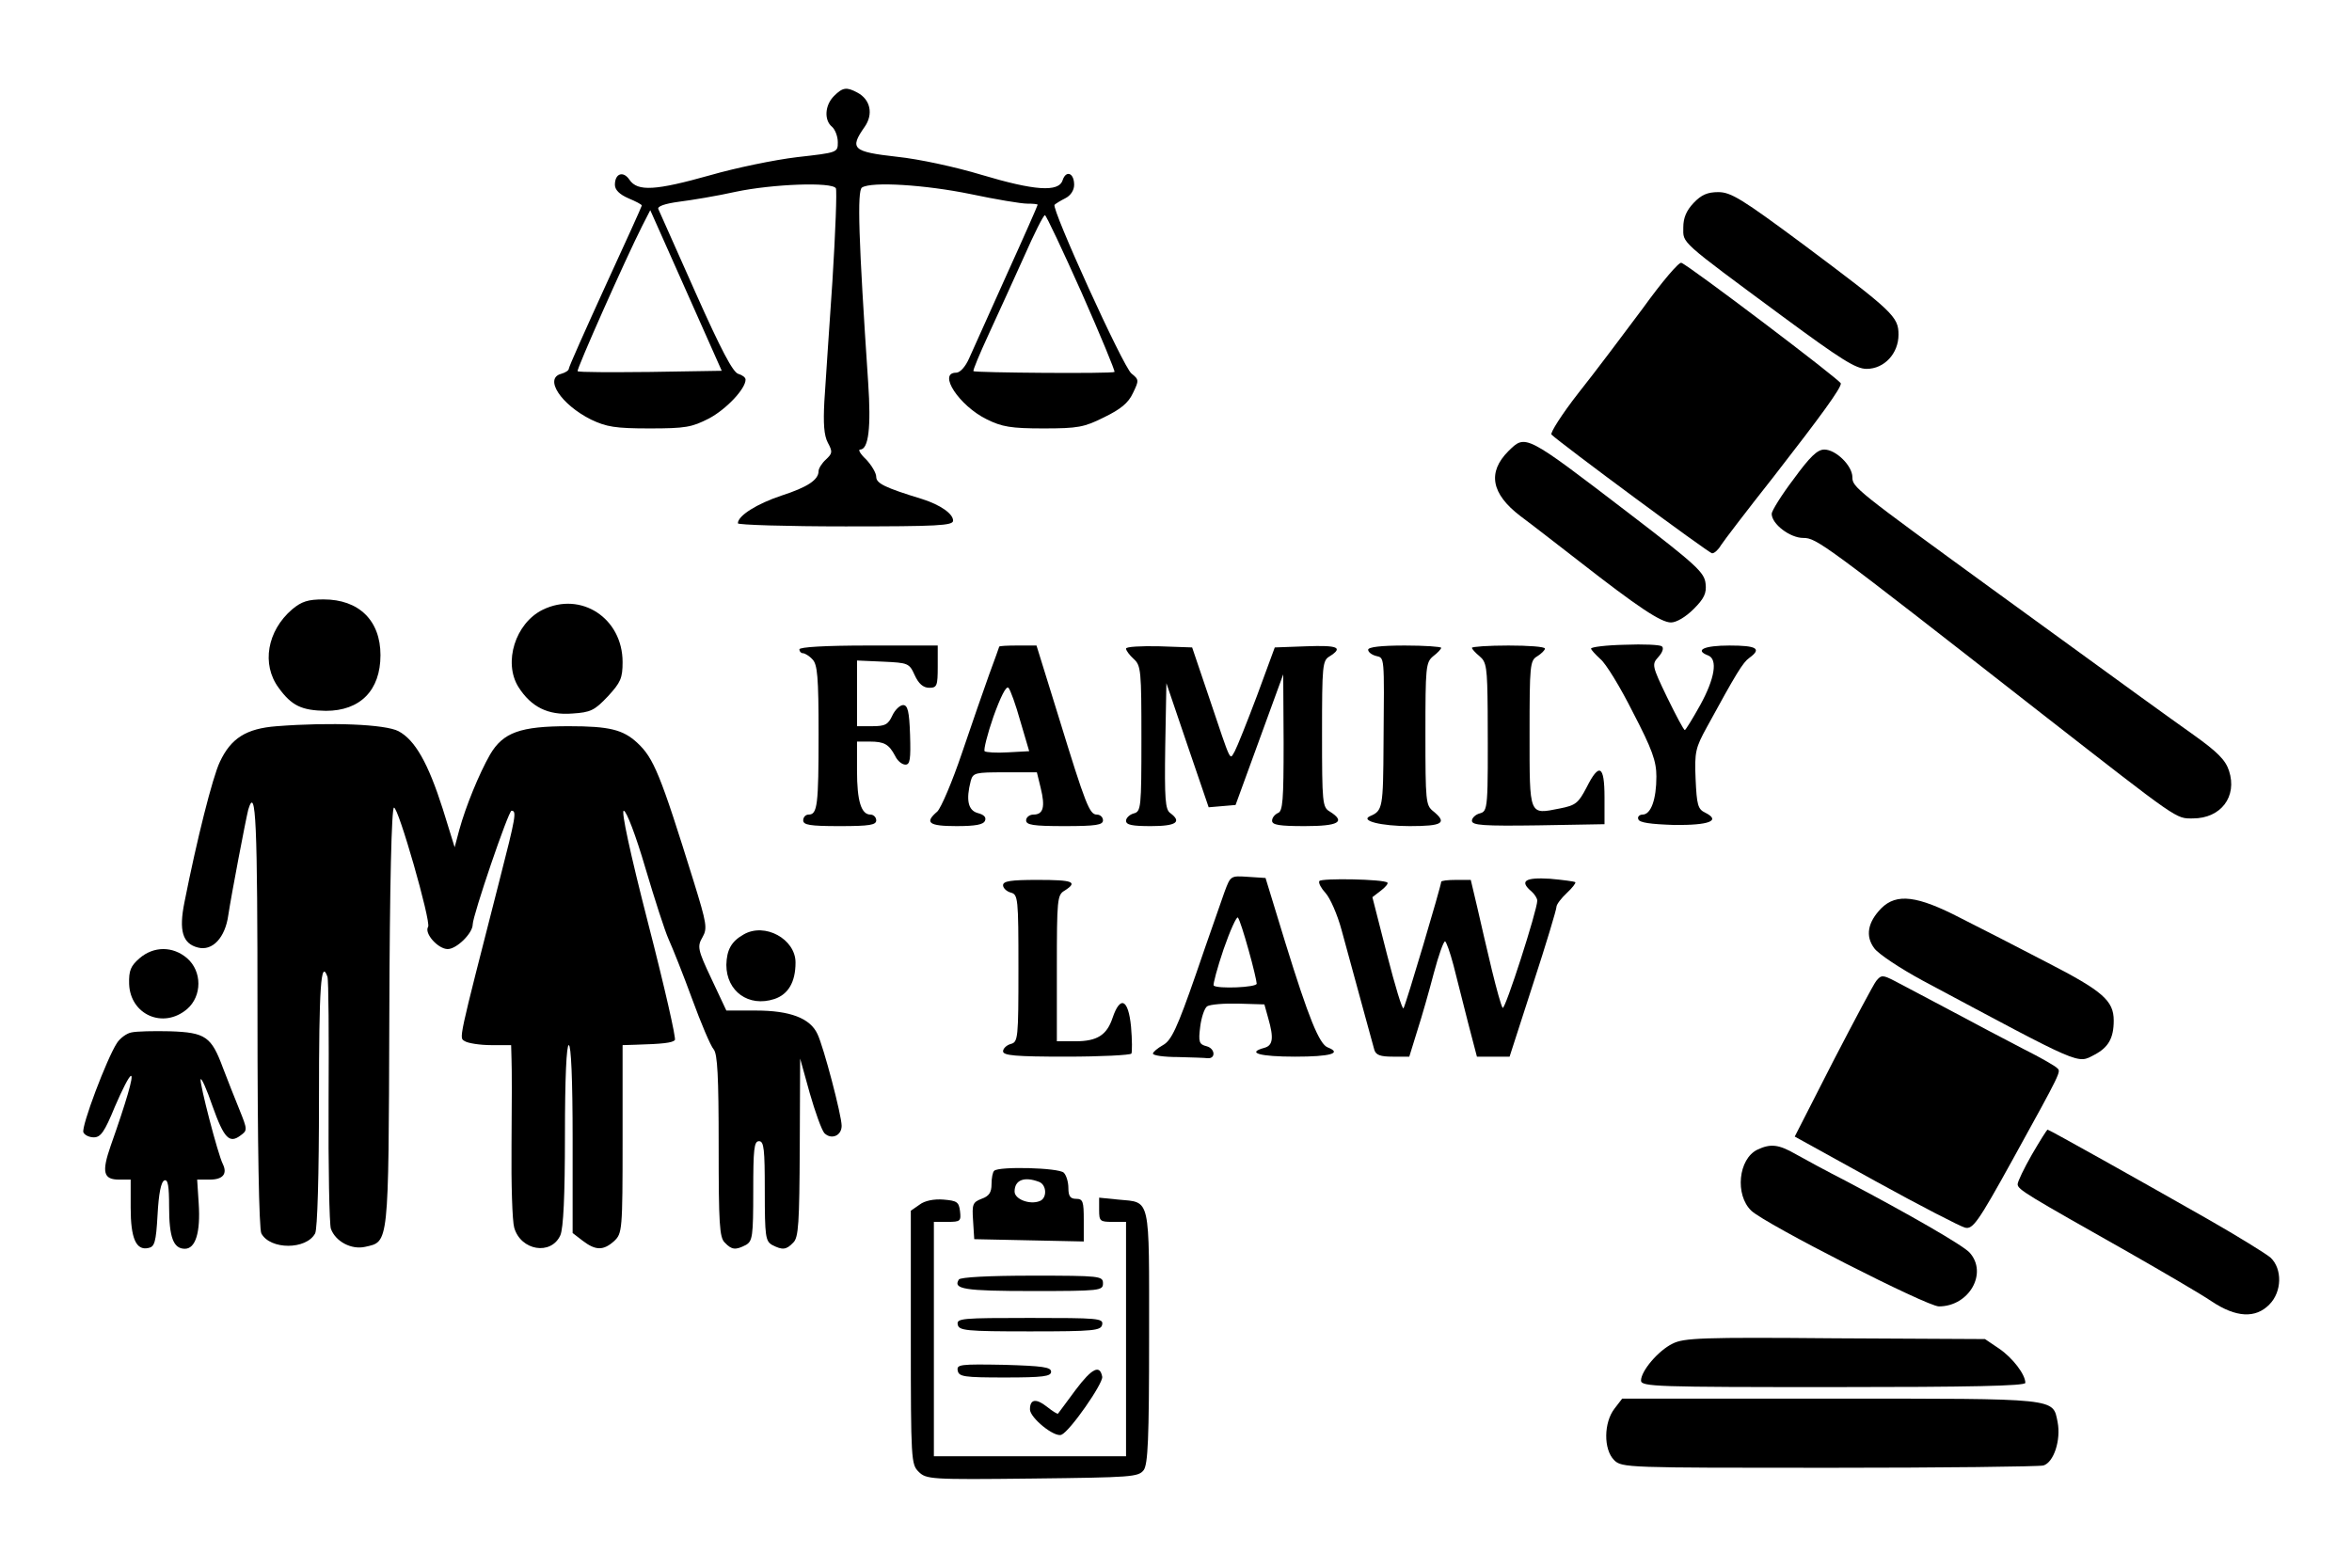 <?xml version="1.0" standalone="no"?>
<!DOCTYPE svg PUBLIC "-//W3C//DTD SVG 20010904//EN"
 "http://www.w3.org/TR/2001/REC-SVG-20010904/DTD/svg10.dtd">
<svg version="1.0" xmlns="http://www.w3.org/2000/svg"
 width="612pt" height="408pt" viewBox="0 0 612 408"
 preserveAspectRatio="xMidYMid meet">

<g transform="translate(0,408) scale(0.1,-0.1)"
fill="#000000" stroke="none">
<path d="M2170 3830 c-24 -24 -26 -63 -5 -80 8 -7 15 -25 15 -40 0 -27 0 -27
-106 -39 -59 -7 -160 -28 -226 -47 -142 -40 -189 -43 -210 -12 -16 24 -38 17
-38 -13 0 -13 12 -25 35 -35 19 -8 35 -16 35 -19 0 -2 -43 -97 -95 -210 -52
-114 -95 -210 -95 -215 0 -4 -9 -10 -20 -13 -45 -12 0 -80 78 -119 40 -19 63
-23 152 -23 94 0 110 3 155 26 45 24 95 77 95 101 0 6 -9 12 -19 15 -14 4 -45
63 -111 211 -51 114 -94 212 -97 218 -3 7 17 14 54 19 32 4 99 15 148 26 95
20 250 26 260 9 3 -5 -1 -114 -9 -242 -9 -128 -18 -269 -21 -313 -3 -57 -1
-88 9 -107 13 -24 12 -28 -5 -44 -10 -9 -19 -23 -19 -30 0 -23 -29 -42 -97
-64 -63 -21 -113 -52 -113 -72 0 -4 126 -8 280 -8 240 0 280 2 280 15 0 18
-33 41 -80 56 -98 30 -120 41 -120 58 0 10 -12 30 -26 45 -15 14 -22 26 -16
26 22 0 29 57 21 175 -25 372 -29 499 -16 507 25 16 165 7 282 -17 66 -14 132
-25 148 -25 15 0 27 -1 27 -3 0 -2 -36 -84 -81 -183 -44 -98 -88 -196 -97
-216 -10 -23 -24 -38 -34 -38 -49 0 8 -86 79 -121 40 -20 64 -24 148 -24 90 0
106 3 158 29 43 21 63 37 75 63 16 33 16 35 -4 51 -22 18 -209 430 -200 439 3
3 16 11 28 17 14 7 23 21 23 35 0 31 -21 39 -30 12 -10 -32 -74 -27 -211 14
-66 20 -162 41 -220 47 -116 13 -124 21 -84 78 23 33 15 71 -19 89 -28 15 -38
14 -61 -9z m-352 -580 l60 -135 -186 -3 c-101 -1 -187 -1 -189 2 -4 3 125 293
168 378 l21 41 33 -74 c18 -41 60 -135 93 -209z m997 67 c49 -111 87 -203 85
-205 -6 -5 -363 -2 -367 2 -2 2 16 45 40 97 24 52 65 142 92 202 26 59 50 107
54 107 3 0 46 -91 96 -203z"/>
<path d="M4407 3552 c-19 -20 -27 -39 -27 -64 0 -42 -13 -31 259 -232 152
-112 190 -136 218 -136 46 0 83 40 83 89 0 47 -14 60 -248 235 -159 118 -188
136 -221 136 -28 0 -44 -7 -64 -28z"/>
<path d="M4275 3278 c-50 -67 -125 -167 -168 -221 -43 -55 -74 -104 -70 -108
25 -24 410 -309 418 -309 6 0 16 9 23 21 7 11 68 91 136 177 126 162 176 231
176 244 0 8 -395 307 -415 314 -6 3 -51 -50 -100 -118z"/>
<path d="M3925 2906 c-55 -55 -45 -111 31 -169 31 -23 99 -76 152 -117 155
-121 214 -160 240 -160 14 0 38 14 59 35 27 27 34 41 31 66 -3 29 -23 48 -198
182 -273 209 -270 207 -315 163z"/>
<path d="M4667 2833 c-32 -42 -57 -83 -57 -90 0 -27 48 -63 82 -63 35 0 51
-12 619 -456 363 -283 350 -274 395 -274 73 0 116 57 94 124 -9 28 -30 49 -93
94 -83 59 -130 93 -522 378 -356 259 -365 266 -365 292 0 30 -43 72 -73 72
-18 0 -37 -18 -80 -77z"/>
<path d="M760 2494 c-65 -56 -80 -143 -35 -204 34 -47 60 -59 123 -60 89 0
142 53 142 145 0 90 -56 145 -148 145 -40 0 -57 -5 -82 -26z"/>
<path d="M1412 2493 c-71 -35 -103 -137 -63 -201 33 -52 77 -74 140 -69 48 3
58 8 93 45 33 36 38 47 38 89 0 114 -108 185 -208 136z"/>
<path d="M4228 2402 c-49 -1 -88 -6 -88 -10 0 -3 11 -15 24 -27 14 -11 52 -73
85 -139 50 -96 61 -127 61 -167 0 -59 -14 -99 -36 -99 -8 0 -14 -6 -11 -12 2
-9 32 -13 93 -15 91 -1 123 11 81 32 -19 9 -22 20 -25 88 -3 70 0 81 29 134
77 141 94 169 111 181 33 24 19 32 -52 32 -66 0 -92 -12 -55 -26 25 -10 17
-60 -21 -129 -20 -36 -38 -65 -40 -65 -3 0 -23 38 -46 85 -40 83 -40 86 -23
105 11 12 15 24 9 28 -5 4 -48 6 -96 4z"/>
<path d="M2080 2390 c0 -5 4 -10 9 -10 5 0 17 -7 25 -16 13 -13 16 -45 16
-194 0 -186 -3 -210 -26 -210 -8 0 -14 -7 -14 -15 0 -12 17 -15 95 -15 78 0
95 3 95 15 0 8 -7 15 -15 15 -24 0 -35 35 -35 114 l0 76 33 0 c38 0 50 -7 66
-37 6 -13 18 -23 27 -23 12 0 14 14 12 78 -2 60 -6 77 -18 77 -8 0 -21 -12
-28 -27 -11 -24 -19 -28 -53 -28 l-39 0 0 85 0 86 68 -3 c65 -3 68 -4 82 -35
10 -22 22 -33 38 -33 20 0 22 5 22 55 l0 55 -180 0 c-113 0 -180 -4 -180 -10z"/>
<path d="M2600 2397 c0 -1 -12 -34 -26 -72 -14 -39 -46 -131 -71 -205 -25 -74
-54 -142 -64 -152 -34 -29 -23 -38 50 -38 50 0 70 4 74 14 4 9 -3 16 -19 20
-25 7 -31 34 -18 84 6 21 12 22 89 22 l83 0 10 -41 c12 -49 7 -69 -19 -69 -10
0 -19 -7 -19 -15 0 -12 18 -15 100 -15 82 0 100 3 100 15 0 8 -7 15 -16 15
-19 0 -29 25 -99 253 l-58 187 -49 0 c-26 0 -48 -1 -48 -3z m55 -194 l23 -78
-55 -3 c-30 -2 -58 0 -61 3 -3 3 7 44 23 90 18 50 33 81 39 75 5 -5 19 -44 31
-87z"/>
<path d="M2930 2392 c0 -5 9 -17 20 -27 19 -17 20 -31 20 -207 0 -181 -1 -190
-20 -195 -11 -3 -20 -12 -20 -19 0 -11 16 -14 65 -14 66 0 81 11 50 34 -13 9
-15 37 -13 174 l3 164 55 -162 55 -161 35 3 35 3 62 170 62 170 1 -178 c0
-149 -2 -179 -15 -183 -8 -4 -15 -12 -15 -20 0 -11 19 -14 85 -14 88 0 108 11
65 38 -19 11 -20 23 -20 202 0 179 1 191 20 202 36 23 21 29 -61 26 l-82 -3
-46 -125 c-26 -69 -52 -134 -58 -145 -14 -23 -7 -38 -67 140 l-44 130 -86 3
c-47 1 -86 -1 -86 -6z"/>
<path d="M3560 2389 c0 -6 9 -13 20 -16 23 -6 22 5 20 -228 -1 -167 -2 -175
-35 -189 -27 -12 29 -26 103 -26 86 0 99 8 61 39 -19 15 -20 26 -20 201 0 174
1 186 20 202 12 9 21 19 21 22 0 3 -43 6 -95 6 -62 0 -95 -4 -95 -11z"/>
<path d="M3830 2394 c0 -3 9 -13 20 -22 18 -15 20 -29 21 -142 1 -257 1 -261
-21 -267 -11 -3 -20 -12 -20 -19 0 -12 30 -14 173 -12 l172 3 0 70 c0 84 -14
91 -47 25 -21 -40 -28 -46 -69 -54 -81 -16 -79 -22 -79 194 0 179 1 191 20
202 11 7 20 16 20 20 0 5 -43 8 -95 8 -52 0 -95 -3 -95 -6z"/>
<path d="M720 2190 c-79 -6 -119 -31 -148 -93 -19 -40 -60 -203 -92 -365 -15
-74 -5 -108 35 -118 38 -10 71 26 79 84 8 53 45 247 52 275 20 66 24 -33 24
-534 0 -340 4 -557 10 -569 23 -43 117 -43 140 0 6 11 10 153 10 349 0 292 5
367 22 319 3 -7 4 -153 3 -324 -1 -171 2 -321 6 -332 12 -33 53 -55 89 -47 62
14 61 -1 63 596 1 352 6 545 12 547 11 4 97 -297 89 -310 -11 -17 26 -58 51
-58 23 0 65 41 65 64 0 23 93 296 101 296 14 0 11 -16 -31 -180 -110 -431
-106 -410 -90 -420 8 -5 39 -10 68 -10 l52 0 1 -37 c1 -21 1 -121 0 -223 -1
-102 2 -198 7 -215 17 -60 96 -73 120 -20 8 18 12 103 12 260 0 150 4 235 10
235 6 0 10 -88 10 -244 l0 -245 26 -20 c34 -26 54 -26 82 -1 21 20 22 27 22
265 l0 245 33 1 c72 2 96 5 103 12 4 3 -27 139 -69 302 -48 187 -71 295 -64
295 7 0 32 -66 56 -148 24 -81 51 -165 61 -187 10 -22 38 -92 61 -155 23 -63
48 -122 56 -131 10 -12 13 -70 13 -252 0 -201 2 -238 16 -251 18 -19 28 -20
55 -6 17 10 19 22 19 140 0 109 2 130 15 130 13 0 15 -21 15 -130 0 -118 2
-130 19 -140 27 -14 37 -13 55 6 14 13 16 51 17 247 l1 232 25 -90 c14 -49 31
-96 38 -104 18 -18 45 -7 45 19 0 27 -47 206 -63 239 -19 41 -71 61 -160 61
l-77 0 -39 83 c-36 76 -37 84 -23 108 13 23 11 35 -23 145 -87 280 -104 321
-147 361 -37 34 -72 43 -178 43 -126 0 -171 -16 -205 -74 -28 -49 -63 -134
-80 -196 l-12 -45 -31 100 c-38 119 -72 179 -115 202 -34 18 -176 24 -317 13z"/>
<path d="M3186 1758 c-8 -24 -42 -119 -74 -213 -49 -141 -64 -173 -86 -185
-14 -8 -26 -18 -26 -22 0 -5 29 -9 65 -9 36 -1 70 -2 77 -3 22 -2 20 25 -2 31
-20 5 -22 11 -17 51 3 24 11 48 18 53 8 5 44 8 82 7 l67 -2 10 -36 c15 -52 12
-71 -10 -77 -48 -13 -12 -23 80 -23 92 0 123 9 85 24 -22 8 -50 77 -110 271
l-52 170 -46 3 c-45 3 -45 3 -61 -40z m63 -151 c12 -42 21 -82 21 -87 0 -10
-102 -14 -112 -5 -2 3 9 45 26 95 17 49 34 86 37 82 4 -4 16 -42 28 -85z"/>
<path d="M3433 1787 c-3 -5 5 -19 16 -31 12 -13 31 -56 42 -97 53 -195 81
-296 85 -311 4 -14 16 -18 48 -18 l43 0 21 68 c12 37 31 104 43 150 12 45 25
82 29 82 3 0 13 -28 22 -62 9 -35 26 -102 38 -150 l23 -88 43 0 42 0 61 189
c34 104 61 194 61 201 0 6 12 22 27 36 14 13 24 26 22 28 -2 2 -32 6 -66 9
-65 4 -80 -6 -48 -33 8 -7 15 -18 15 -24 0 -25 -84 -286 -90 -279 -4 5 -16 49
-28 98 -12 50 -29 123 -38 163 l-17 72 -39 0 c-21 0 -38 -2 -38 -5 0 -10 -92
-320 -98 -329 -3 -5 -22 58 -43 140 l-38 149 22 17 c12 9 20 19 17 21 -9 9
-172 12 -177 4z"/>
<path d="M2610 1776 c0 -7 9 -16 20 -19 19 -5 20 -14 20 -197 0 -183 -1 -192
-20 -197 -11 -3 -20 -12 -20 -19 0 -11 31 -14 164 -14 91 0 167 4 170 8 2 4 2
36 -1 70 -7 72 -28 82 -48 23 -15 -45 -40 -61 -97 -61 l-48 0 0 190 c0 179 1
191 20 202 36 23 22 28 -70 28 -70 0 -90 -3 -90 -14z"/>
<path d="M4895 1716 c-35 -36 -42 -72 -18 -104 11 -15 67 -52 124 -83 421
-225 403 -218 449 -194 36 19 50 43 50 89 0 52 -29 77 -175 152 -71 37 -172
89 -224 115 -112 58 -166 65 -206 25z"/>
<path d="M1935 1648 c-32 -18 -44 -40 -45 -79 0 -69 58 -111 125 -89 36 12 55
44 55 95 0 61 -80 105 -135 73z"/>
<path d="M363 1586 c-23 -20 -28 -32 -27 -67 3 -80 89 -118 151 -65 39 34 39
98 0 132 -37 32 -87 32 -124 0z"/>
<path d="M4882 1527 c-6 -7 -56 -101 -112 -209 l-100 -196 210 -116 c116 -64
221 -118 233 -121 20 -5 33 12 124 177 128 232 126 229 116 238 -4 5 -44 28
-88 50 -44 23 -132 69 -195 103 -63 33 -126 67 -140 74 -31 16 -35 16 -48 0z"/>
<path d="M342 1393 c-12 -2 -30 -15 -38 -28 -26 -40 -93 -217 -87 -232 3 -7
15 -13 27 -13 18 0 28 14 55 80 19 44 37 80 42 80 7 0 -12 -66 -53 -182 -24
-69 -19 -88 22 -88 l30 0 0 -73 c0 -80 14 -112 46 -105 16 3 20 14 24 87 3 55
9 86 18 89 9 3 12 -15 12 -68 0 -80 11 -110 41 -110 28 0 41 43 36 118 l-4 62
33 0 c34 0 46 15 34 40 -13 25 -61 211 -58 221 2 5 16 -26 31 -70 30 -84 44
-98 73 -76 18 13 18 15 -3 67 -12 29 -31 78 -43 109 -30 81 -45 92 -138 95
-42 1 -87 0 -100 -3z"/>
<path d="M5287 1075 c-20 -35 -37 -70 -37 -77 0 -14 23 -27 290 -178 91 -52
187 -108 215 -127 63 -42 114 -45 150 -8 33 33 34 93 3 122 -13 11 -86 56
-163 100 -172 98 -413 233 -417 233 -2 0 -20 -29 -41 -65z"/>
<path d="M4573 1088 c-50 -24 -59 -118 -16 -159 37 -35 457 -249 488 -249 79
0 128 87 80 140 -17 19 -158 100 -321 186 -49 25 -108 57 -131 70 -45 26 -66
28 -100 12z"/>
<path d="M2587 1033 c-4 -3 -7 -19 -7 -35 0 -21 -6 -31 -26 -38 -23 -9 -25
-14 -22 -57 l3 -48 143 -3 142 -3 0 56 c0 48 -2 55 -20 55 -15 0 -20 7 -20 28
0 15 -5 33 -12 40 -13 13 -169 17 -181 5z m117 -29 c20 -8 21 -43 1 -50 -26
-10 -65 5 -65 25 0 30 25 40 64 25z"/>
<path d="M2393 945 l-23 -16 0 -330 c0 -318 1 -330 20 -349 20 -20 30 -21 296
-18 259 3 276 4 290 22 11 16 14 80 14 347 0 369 5 349 -80 357 l-50 5 0 -32
c0 -29 2 -31 35 -31 l35 0 0 -305 0 -305 -250 0 -250 0 0 305 0 305 36 0 c33
0 35 2 32 28 -3 24 -8 27 -43 30 -25 2 -49 -3 -62 -13z"/>
<path d="M2495 750 c-16 -25 14 -30 191 -30 177 0 184 1 184 20 0 19 -7 20
-184 20 -113 0 -187 -4 -191 -10z"/>
<path d="M2492 633 c3 -16 20 -18 188 -18 168 0 185 2 188 18 3 16 -11 17
-188 17 -177 0 -191 -1 -188 -17z"/>
<path d="M4352 583 c-37 -18 -82 -71 -82 -96 0 -16 41 -17 500 -17 356 0 500
3 500 11 0 22 -33 65 -68 89 l-37 25 -390 2 c-346 3 -394 1 -423 -14z"/>
<path d="M2492 513 c3 -16 16 -18 123 -18 100 0 120 3 120 15 0 12 -22 15
-123 18 -114 2 -123 1 -120 -15z"/>
<path d="M2799 463 c-24 -32 -44 -60 -46 -62 -1 -2 -14 6 -29 18 -28 22 -44
20 -44 -7 0 -22 64 -74 82 -66 22 9 109 134 106 151 -6 32 -26 23 -69 -34z"/>
<path d="M4201 414 c-28 -36 -29 -106 -1 -134 20 -20 33 -20 558 -20 295 0
547 3 559 6 27 8 46 66 37 113 -13 63 6 61 -590 61 l-543 0 -20 -26z"/>
</g>
</svg>
